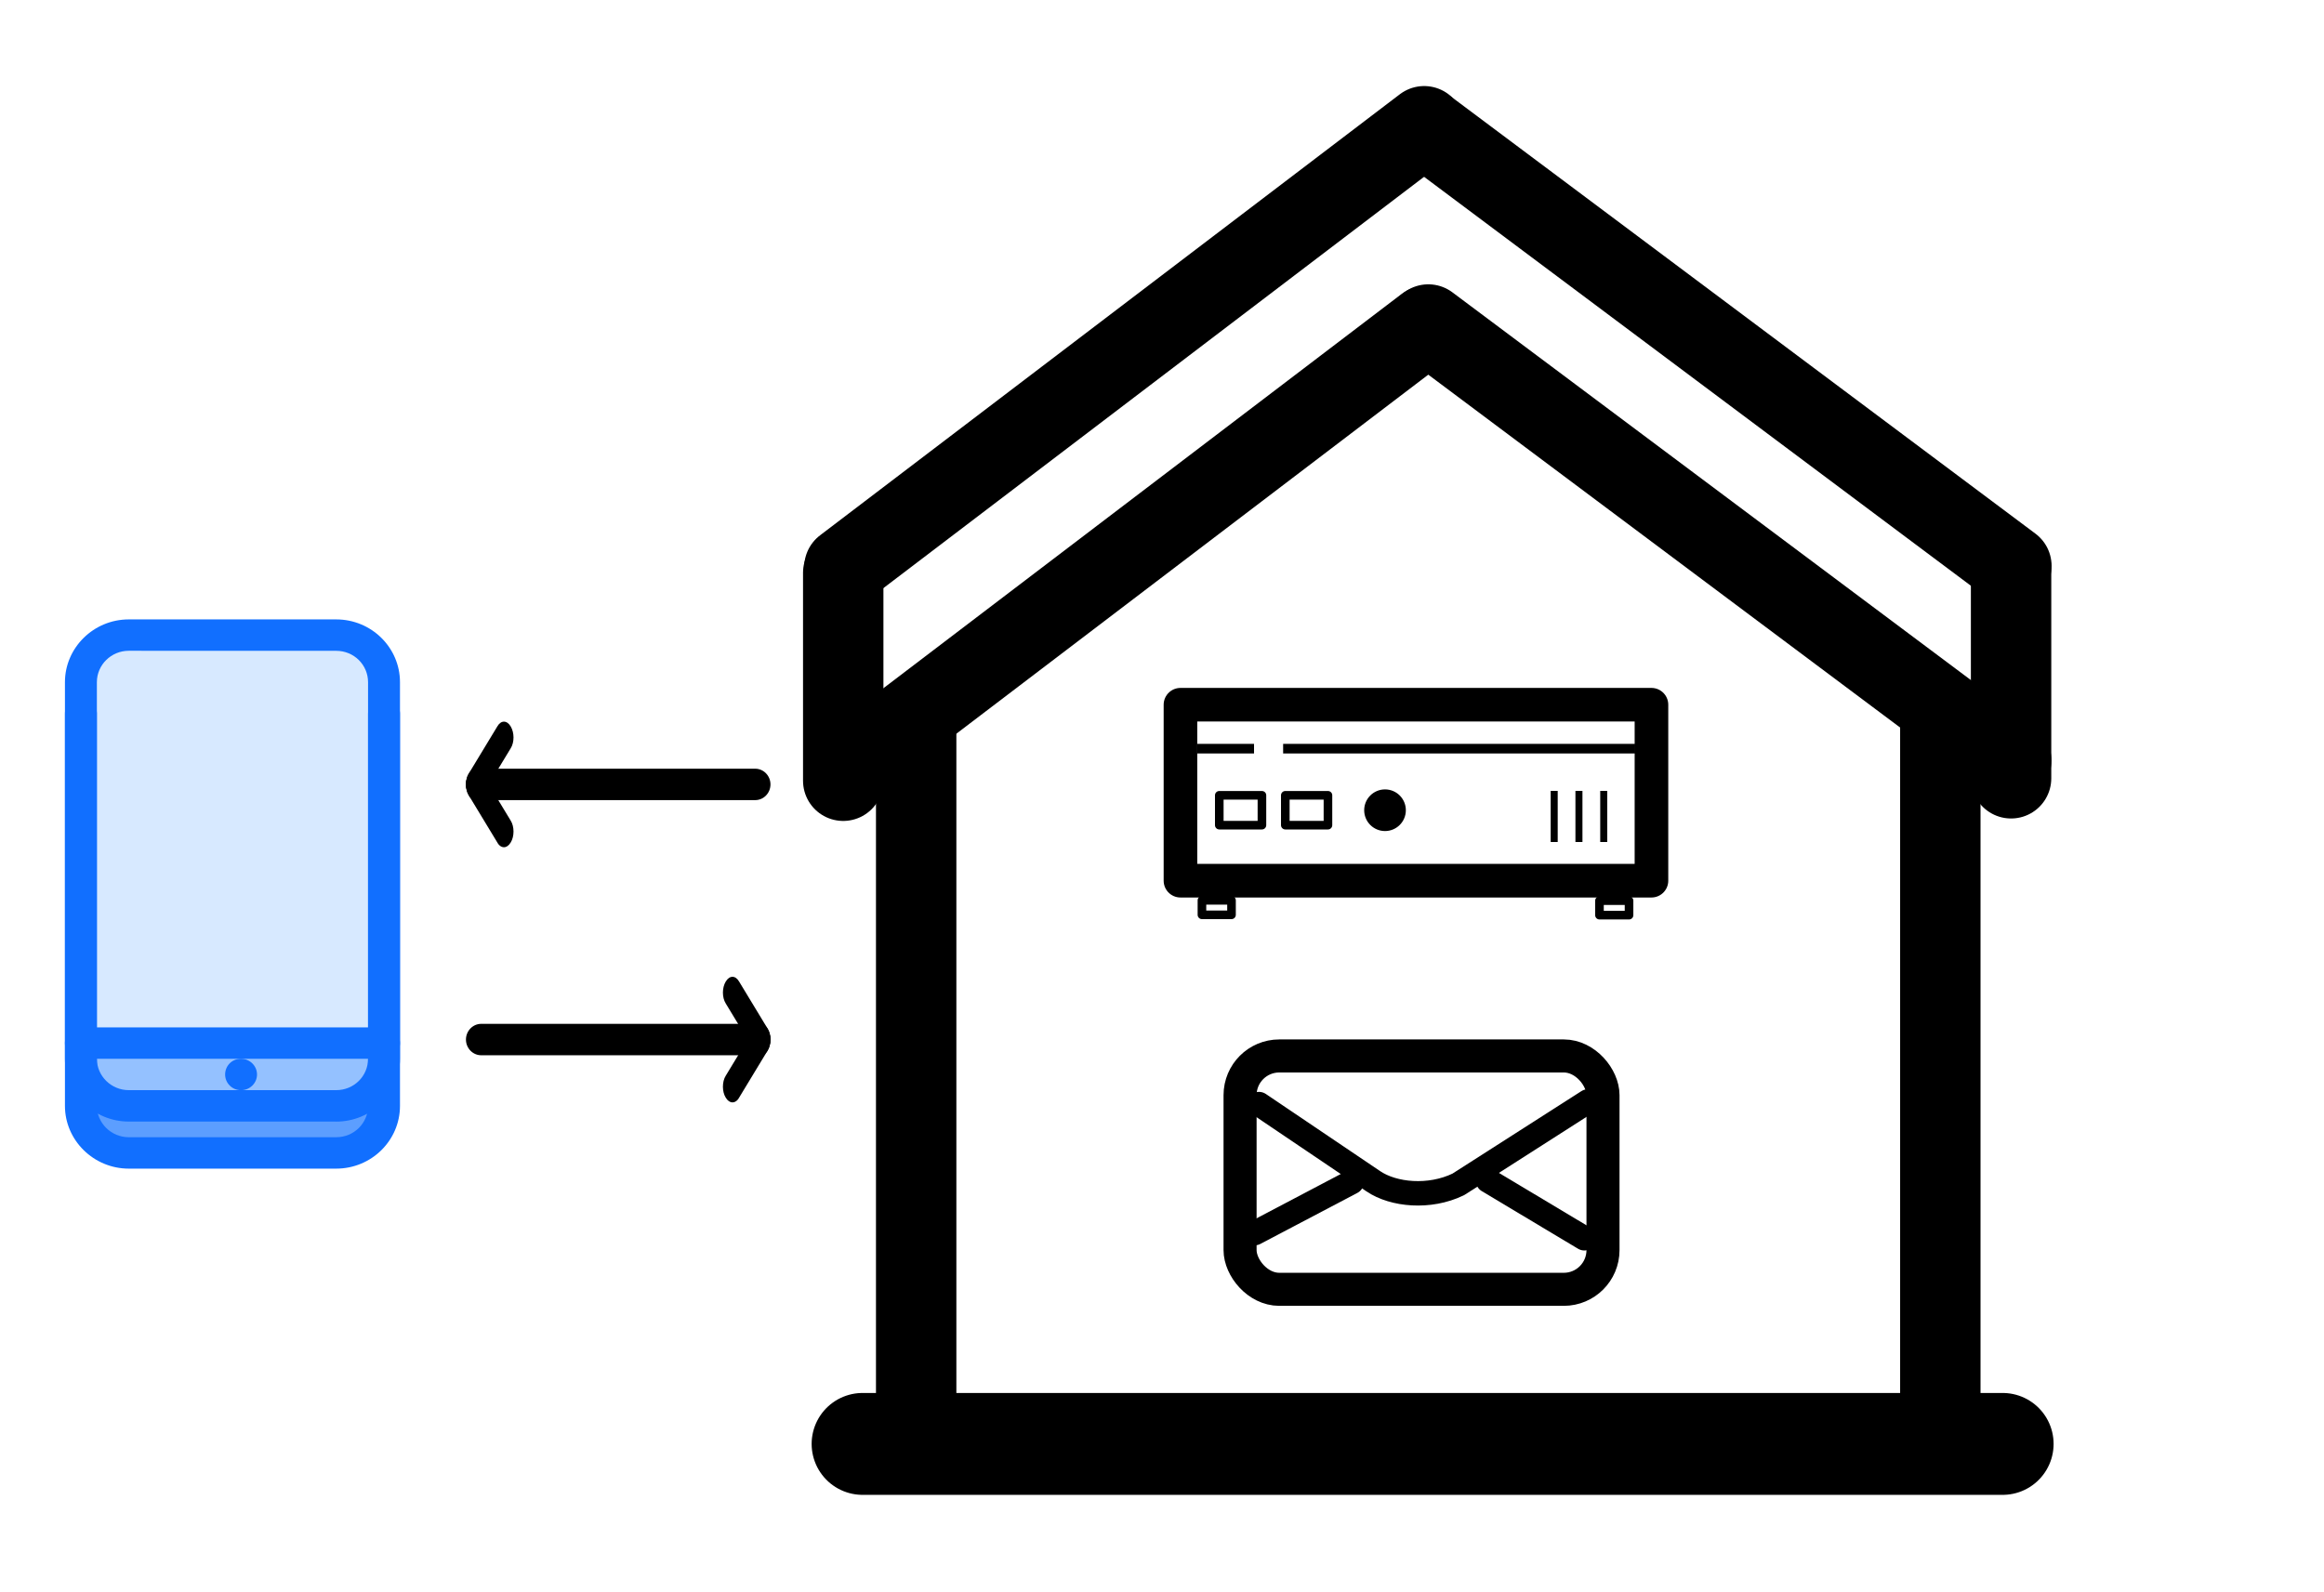 <?xml version="1.0" encoding="UTF-8" standalone="no"?>
<svg
   width="54"
   height="37"
   viewBox="0 0 54 37"
   version="1.1"
   id="conected_nok_nok"
   xmlns="http://www.w3.org/2000/svg">

  <defs
     id="defs64" />
  <g
     id="g16772"
     transform="translate(0,2)">
    <path
       d="m 8.804,22.608 c 0,0.602 -0.485,1.094 -1.094,1.094 h -4.741 c -0.602,0 -1.094,-0.492 -1.094,-1.094 v -0.365 h 6.93 z"
       id="path8"
       style="fill:#94c1ff;stroke-width:0.365" />
    <path
       d="m 8.804,23.703 c 0,0.602 -0.485,1.094 -1.094,1.094 h -4.741 c -0.602,0 -1.094,-0.492 -1.094,-1.094 v -1.094 c 0,0.602 0.492,1.094 1.094,1.094 h 4.741 c 0.609,0 1.094,-0.492 1.094,-1.094 z"
       id="path10"
       style="fill:#5c9eff;stroke-width:0.365" />
    <path
       d="m 8.804,14.584 v 7.659 H 1.874 v -8.389 c 0,-0.602 0.492,-1.094 1.094,-1.094 h 4.741 c 0.609,0 1.094,0.492 1.094,1.094 z"
       id="path12"
       style="fill:#d7e9ff;stroke-width:0.365" />
    <path
       d="M 8.923,22.608 H 1.88 c -0.204,0 -0.371,-0.16 -0.371,-0.365 0,-0.204 0.167,-0.365 0.371,-0.365 h 7.043 c 0.211,0 0.371,0.164 0.371,0.365 0,0.201 -0.159,0.365 -0.371,0.365 z"
       id="path14"
       style="fill:#116fff;stroke-width:0.368" />
    <path
       d="m 5.602,23.338 c -0.208,0 -0.371,-0.164 -0.371,-0.365 0,-0.201 0.159,-0.365 0.363,-0.365 h 0.007 c 0.204,0 0.371,0.164 0.371,0.365 0,0.201 -0.167,0.365 -0.371,0.365 z"
       id="path16"
       style="fill:#116fff;stroke-width:0.368" />
    <path
       d="m 7.811,24.067 h -4.819 c -0.815,0 -1.483,-0.657 -1.483,-1.459 V 13.855 c 0,-0.802 0.667,-1.459 1.483,-1.459 h 4.819 c 0.823,0 1.483,0.657 1.483,1.459 v 8.754 c 0,0.802 -0.66,1.459 -1.483,1.459 z M 2.992,13.125 c -0.408,0 -0.741,0.328 -0.741,0.729 v 8.754 c 0,0.401 0.334,0.729 0.741,0.729 h 4.819 c 0.415,0 0.741,-0.328 0.741,-0.729 V 13.855 c 0,-0.401 -0.326,-0.729 -0.741,-0.729 z"
       id="path18"
       style="fill:#116fff;stroke-width:0.368" />
    <path
       d="m 7.811,25.161 h -4.819 c -0.815,0 -1.483,-0.657 -1.483,-1.459 v -9.118 c 0,-0.201 0.167,-0.365 0.371,-0.365 0.204,0 0.371,0.164 0.371,0.365 v 9.118 c 0,0.401 0.334,0.729 0.741,0.729 h 4.819 c 0.415,0 0.741,-0.328 0.741,-0.729 v -9.118 c 0,-0.201 0.171,-0.365 0.371,-0.365 0.2,0 0.371,0.164 0.371,0.365 v 9.118 c 0,0.802 -0.66,1.459 -1.483,1.459 z"
       id="path20"
       style="fill:#116fff;stroke-width:0.368" />
  </g>
  <g
     id="g21137"
     transform="matrix(0.596,0,0,1,4.846,0)"
     style="stroke-width:1.295">
    <g
       id="g20986"
       style="stroke-width:1.295">
      <path
         d="M 21.313,18.596 H 10.628 c -0.332,0 -0.594,-0.164 -0.594,-0.365 0,-0.201 0.261,-0.365 0.594,-0.365 H 21.313 c 0.326,0 0.594,0.164 0.594,0.365 0,0.201 -0.267,0.365 -0.594,0.365 z"
         id="path52"
         style="fill:#000000;fill-opacity:1;stroke-width:0.603" />
      <path
         d="m 10.406,18.596 c -0.096,0 -0.193,-0.036 -0.259,-0.109 -0.148,-0.139 -0.148,-0.372 0,-0.511 l 1.112,-1.094 c 0.141,-0.146 0.371,-0.146 0.519,0 0.148,0.146 0.148,0.372 0,0.511 l -1.112,1.094 c -0.074,0.073 -0.167,0.109 -0.259,0.109 z"
         id="path54"
         style="fill:#000000;fill-opacity:1;stroke-width:0.476" />
      <path
         d="m 11.518,19.691 c -0.096,0 -0.193,-0.036 -0.259,-0.109 l -1.112,-1.094 c -0.148,-0.139 -0.148,-0.372 0,-0.511 0.148,-0.139 0.371,-0.146 0.519,0 l 1.112,1.094 c 0.148,0.139 0.148,0.372 0,0.511 -0.074,0.073 -0.167,0.109 -0.259,0.109 z"
         id="path56"
         style="fill:#000000;fill-opacity:1;stroke-width:0.476" />
    </g>
    <g
       id="g20986-1"
       transform="matrix(-1,0,0,1,31.942,5.93)"
       style="stroke-width:1.295">
      <path
         d="M 21.313,18.596 H 10.628 c -0.332,0 -0.594,-0.164 -0.594,-0.365 0,-0.201 0.261,-0.365 0.594,-0.365 H 21.313 c 0.326,0 0.594,0.164 0.594,0.365 0,0.201 -0.267,0.365 -0.594,0.365 z"
         id="path52-8"
         style="fill:#000000;fill-opacity:1;stroke-width:0.603" />
      <path
         d="m 10.406,18.596 c -0.096,0 -0.193,-0.036 -0.259,-0.109 -0.148,-0.139 -0.148,-0.372 0,-0.511 l 1.112,-1.094 c 0.141,-0.146 0.371,-0.146 0.519,0 0.148,0.146 0.148,0.372 0,0.511 l -1.112,1.094 c -0.074,0.073 -0.167,0.109 -0.259,0.109 z"
         id="path54-5"
         style="fill:#000000;fill-opacity:1;stroke-width:0.476" />
      <path
         d="m 11.518,19.691 c -0.096,0 -0.193,-0.036 -0.259,-0.109 l -1.112,-1.094 c -0.148,-0.139 -0.148,-0.372 0,-0.511 0.148,-0.139 0.371,-0.146 0.519,0 l 1.112,1.094 c 0.148,0.139 0.148,0.372 0,0.511 -0.074,0.073 -0.167,0.109 -0.259,0.109 z"
         id="path56-6"
         style="fill:#000000;fill-opacity:1;stroke-width:0.476" />
    </g>
  </g>
  <g
     id="g21209">
    <rect
       style="fill:none;fill-opacity:1;stroke:#000000;stroke-width:0.781;stroke-linejoin:round;stroke-dasharray:none;stroke-opacity:1"
       id="rect1429"
       width="10.944"
       height="4.09"
       x="27.429"
       y="16.379" />
    <rect
       style="fill:none;fill-opacity:1;stroke:#000000;stroke-width:0.2;stroke-linejoin:round;stroke-dasharray:none;stroke-opacity:1"
       id="rect1429-1"
       width="0.991"
       height="0.694"
       x="28.331"
       y="18.484" />
    <rect
       style="fill:none;fill-opacity:1;stroke:#000000;stroke-width:0.2;stroke-linejoin:round;stroke-dasharray:none;stroke-opacity:1"
       id="rect1429-1-39"
       width="0.687"
       height="0.337"
       x="27.928"
       y="20.925" />
    <rect
       style="fill:none;fill-opacity:1;stroke:#000000;stroke-width:0.2;stroke-linejoin:round;stroke-dasharray:none;stroke-opacity:1"
       id="rect1429-1-39-0"
       width="0.687"
       height="0.337"
       x="37.165"
       y="20.933" />
    <rect
       style="fill:none;fill-opacity:1;stroke:#000000;stroke-width:0.2;stroke-linejoin:round;stroke-dasharray:none;stroke-opacity:1"
       id="rect1429-1-3"
       width="0.991"
       height="0.694"
       x="29.865"
       y="18.484" />
    <circle
       style="fill:#000000;fill-opacity:1;stroke:#000000;stroke-width:0.2;stroke-linecap:square;stroke-linejoin:round;stroke-miterlimit:3.7;stroke-dasharray:none;stroke-opacity:1"
       id="path8877"
       cx="32.182"
       cy="18.831"
       r="0.384" />
    <path
       style="fill:#0063ff;fill-opacity:0.788;stroke:#000000;stroke-width:0.163;stroke-linecap:square;stroke-linejoin:round;stroke-miterlimit:3.7;stroke-dasharray:none;stroke-opacity:1"
       d="m 36.113,18.463 v 1.025"
       id="path8944" />
    <path
       style="fill:#0063ff;fill-opacity:0.788;stroke:#000000;stroke-width:0.163;stroke-linecap:square;stroke-linejoin:round;stroke-miterlimit:3.7;stroke-dasharray:none;stroke-opacity:1"
       d="m 37.264,18.463 v 1.025"
       id="path8944-5" />
    <path
       style="fill:#0063ff;fill-opacity:0.788;stroke:#000000;stroke-width:0.163;stroke-linecap:square;stroke-linejoin:round;stroke-miterlimit:3.7;stroke-dasharray:none;stroke-opacity:1"
       d="m 36.688,18.463 v 1.025"
       id="path8944-4" />
    <path
       style="fill:#0063ff;fill-opacity:0.788;stroke:#000000;stroke-width:0.223;stroke-linecap:square;stroke-linejoin:round;stroke-miterlimit:3.7;stroke-dasharray:none;stroke-opacity:1"
       d="m 29.926,17.4 h 7.956"
       id="path8985" />
    <path
       style="fill:#0063ff;fill-opacity:0.788;stroke:#000000;stroke-width:0.223;stroke-linecap:square;stroke-linejoin:round;stroke-miterlimit:3.7;stroke-dasharray:none;stroke-opacity:1"
       d="m 27.924,17.4 h 1.103"
       id="path8985-4" />
  </g>
  <g
     id="g16763"
     transform="translate(52.068,8.881)"
     style="stroke:#000000;stroke-opacity:1">
    <rect
       style="fill:none;fill-opacity:0.788;stroke:#000000;stroke-width:0.768;stroke-linecap:round;stroke-linejoin:round;stroke-miterlimit:3.7;stroke-dasharray:none;stroke-opacity:1"
       id="rect15141"
       width="8.433"
       height="5.424"
       x="-23.254"
       y="15.661"
       ry="0.911" />
    <path
       style="fill:none;fill-opacity:0.788;stroke:#000000;stroke-width:0.568;stroke-linecap:round;stroke-linejoin:round;stroke-miterlimit:3.7;stroke-dasharray:none;stroke-opacity:1"
       d="m -22.814,16.78 2.657,1.794 c 0.466,0.316 1.302,0.398 1.974,0.072 l 3.013,-1.928"
       id="path16751"/>
    <path
       style="fill:none;fill-opacity:0.788;stroke:#000000;stroke-width:0.568;stroke-linecap:round;stroke-linejoin:round;stroke-miterlimit:3.7;stroke-dasharray:none;stroke-opacity:1"
       d="m -20.661,18.593 -2.254,1.186"
       id="path16753" />
    <path
       style="fill:none;fill-opacity:0.788;stroke:#000000;stroke-width:0.568;stroke-linecap:round;stroke-linejoin:round;stroke-miterlimit:3.7;stroke-dasharray:none;stroke-opacity:1"
       d="m -17.492,18.559 2.237,1.339"
       id="path16755" />
  </g>
  <g
     id="g21080"
     transform="translate(-4)">
    <path
       style="fill:#000000;fill-opacity:0.482;stroke:#000000;stroke-width:1.868;stroke-linecap:square;stroke-linejoin:round;stroke-miterlimit:3.7;stroke-dasharray:none;stroke-opacity:1"
       d="M 25.288,17.039 V 33.741"
       id="path19611" />
    <path
       style="fill:#000000;fill-opacity:0.482;stroke:#000000;stroke-width:1.868;stroke-linecap:square;stroke-linejoin:round;stroke-miterlimit:3.7;stroke-dasharray:none;stroke-opacity:1"
       d="M 49.085,16.937 V 33.639"
       id="path19611-7" />
    <path
       style="fill:#000000;fill-opacity:0.482;stroke:#000000;stroke-width:1.868;stroke-linecap:round;stroke-linejoin:round;stroke-miterlimit:3.7;stroke-dasharray:none;stroke-opacity:1"
       d="m 23.593,13.311 v 4.835"
       id="path19611-7-2" />
    <path
       style="fill:#000000;fill-opacity:0.482;stroke:#000000;stroke-width:1.868;stroke-linecap:round;stroke-linejoin:round;stroke-miterlimit:3.7;stroke-dasharray:none;stroke-opacity:1"
       d="m 50.729,13.216 v 4.873"
       id="path19611-7-2-3" />
    <path
       style="fill:#000000;fill-opacity:0.482;stroke:#000000;stroke-width:1.868;stroke-linecap:round;stroke-linejoin:round;stroke-miterlimit:3.7;stroke-dasharray:none;stroke-opacity:1"
       d="M 37.092,2.934 23.62,13.185"
       id="path19611-7-2-3-2" />
    <path
       style="fill:#000000;fill-opacity:0.482;stroke:#000000;stroke-width:1.868;stroke-linecap:round;stroke-linejoin:round;stroke-miterlimit:3.7;stroke-dasharray:none;stroke-opacity:1"
       d="M 37.13,7.578 23.658,17.83"
       id="path19611-7-2-3-2-4" />
    <path
       style="fill:#000000;fill-opacity:0.482;stroke:#000000;stroke-width:1.868;stroke-linecap:round;stroke-linejoin:round;stroke-miterlimit:3.7;stroke-dasharray:none;stroke-opacity:1"
       d="M 37.191,3.019 50.736,13.151"
       id="path19611-7-2-3-2-1" />
    <path
       style="fill:#000000;fill-opacity:0.482;stroke:#000000;stroke-width:1.868;stroke-linecap:round;stroke-linejoin:round;stroke-miterlimit:3.7;stroke-dasharray:none;stroke-opacity:1"
       d="M 37.188,7.542 50.733,17.674"
       id="path19611-7-2-3-2-1-4" />
    <path
       style="fill:#000000;fill-opacity:0.482;stroke:#000000;stroke-width:2.368;stroke-linecap:round;stroke-linejoin:round;stroke-miterlimit:3.7;stroke-dasharray:none;stroke-opacity:1"
       d="M 50.533,33.559 H 24.043"
       id="path19611-9" />
  </g>
</svg>
